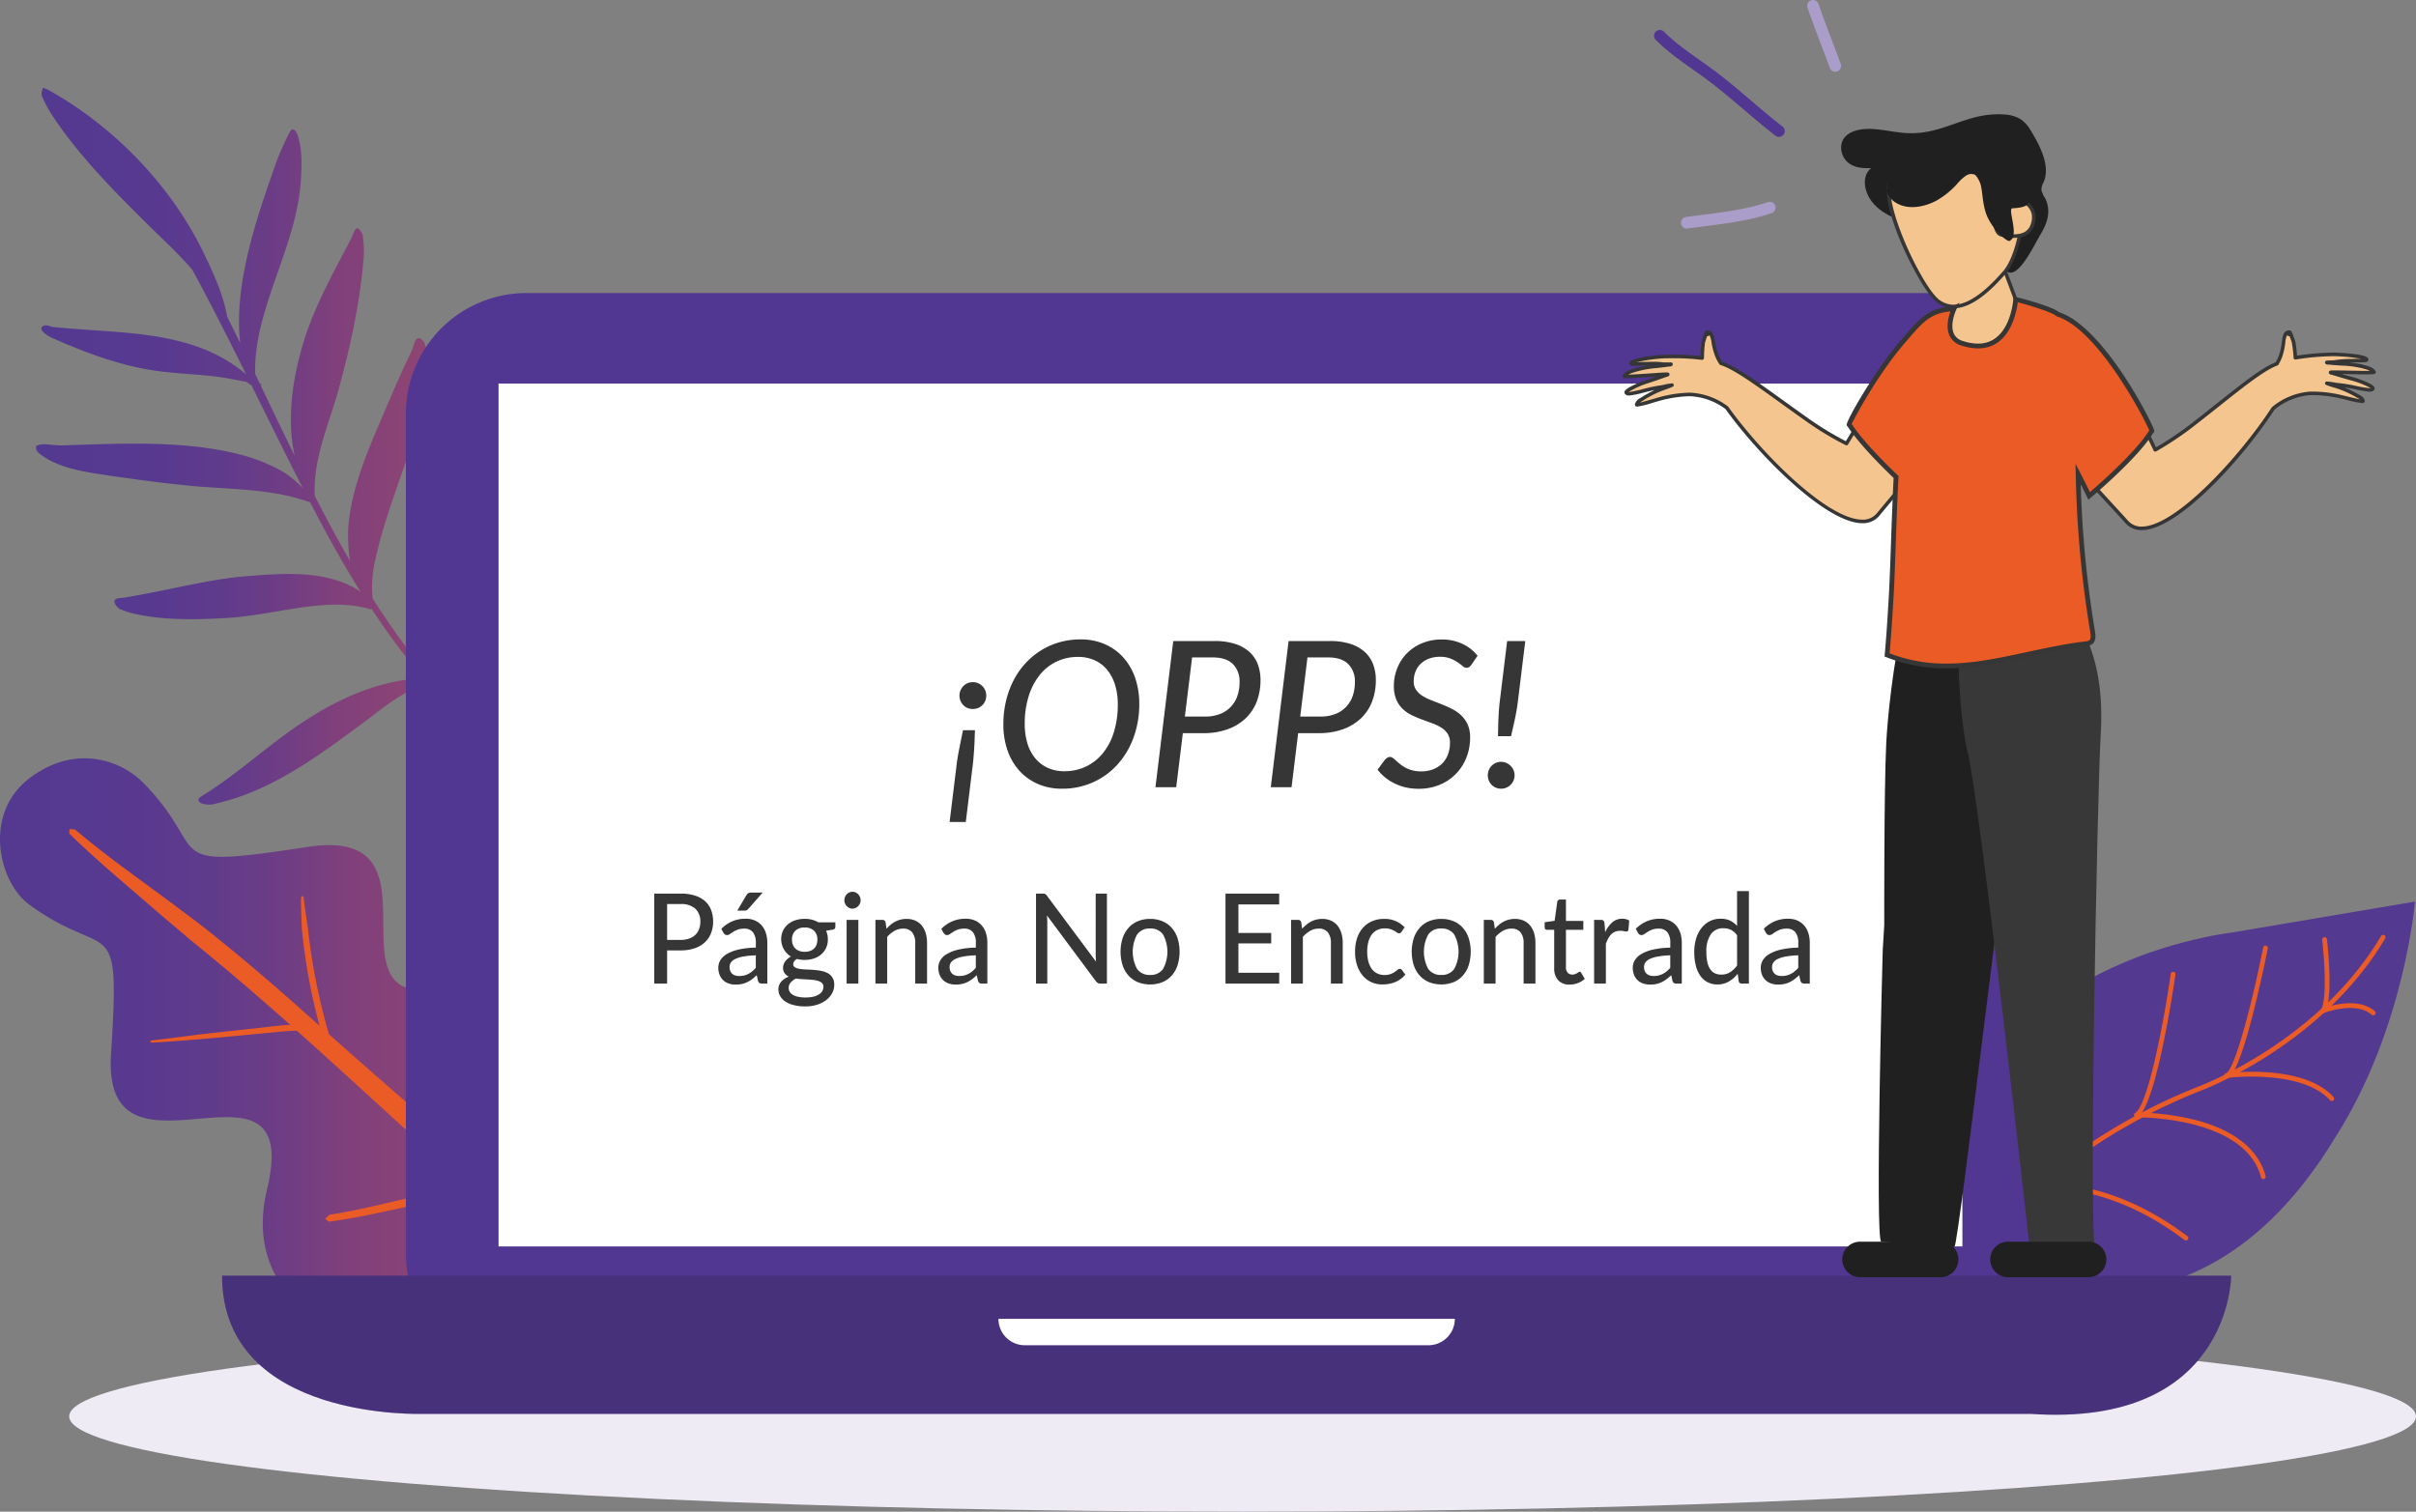 <svg xmlns="http://www.w3.org/2000/svg" xmlns:xlink="http://www.w3.org/1999/xlink" width="769.1" height="481.345" viewBox="0 0 769.1 481.345"><rect x="0" y="0" width="769.1" height="481.345" fill="#808080" stroke="none"/><defs><style>.a{fill:#eeebf4;}.b{fill:url(#a);}.c,.e{fill:#eb5b25;}.d{fill:url(#b);}.e,.i,.j,.k,.n{fill-rule:evenodd;}.f,.j{fill:#513692;}.g,.k{fill:#fff;}.h,.l{fill:#202020;}.h{opacity:0.2;}.i{fill:#aa9dc9;}.m{fill:#383838;}.n,.p{fill:#f4c58f;}.o{fill:#363636;}</style><linearGradient id="a" x1="16.529" y1="-0.026" x2="17.64" y2="1.069" gradientUnits="objectBoundingBox"><stop offset="0" stop-color="#543991"/><stop offset="0.247" stop-color="#573990"/><stop offset="0.411" stop-color="#603b8b"/><stop offset="0.551" stop-color="#6f3d84"/><stop offset="0.658" stop-color="#80407b"/><stop offset="1" stop-color="#e95f28"/></linearGradient><linearGradient id="b" y1="0.5" x2="1" y2="0.5" gradientUnits="objectBoundingBox"><stop offset="0" stop-color="#543991"/><stop offset="0.205" stop-color="#573990"/><stop offset="0.34" stop-color="#603b8b"/><stop offset="0.455" stop-color="#6f3d84"/><stop offset="0.544" stop-color="#80407b"/><stop offset="0.803" stop-color="#97486d"/><stop offset="1" stop-color="#e95f28"/></linearGradient></defs><ellipse class="a" cx="373.537" cy="30.337" rx="373.537" ry="30.337" transform="translate(22.026 420.671)"/><g transform="translate(624.757 287.084)"><path class="b" d="M260.749,230.255s64.865,36.227,111.532-41c22.092-34.544,25.355-75.068,25.355-75.068l-58.525,9.895s-96.372,10.991-84.471,92.764Z" transform="translate(-253.623 -114.186)"/><g transform="translate(8.846 10.586)"><path class="c" d="M257.655,213.335a.725.725,0,0,1-.462-.162.758.758,0,0,1-.14-1.059c.213-.278,21.955-28.047,65.389-45.422.416-.151,38.627-14.086,58.843-48.22a.766.766,0,0,1,1.04-.262.75.75,0,0,1,.267,1.032c-20.5,34.617-59.224,48.722-59.61,48.86-43.035,17.215-64.517,44.66-64.728,44.936A.76.76,0,0,1,257.655,213.335Z" transform="translate(-256.899 -118.106)"/><path class="c" d="M310.39,201.112a.75.75,0,0,1-.456-.154c-25.419-19.273-46.791-16.395-47.01-16.368a.754.754,0,0,1-.567-1.348c6.2-4.731,10.751-38.706,12.3-56.013a.78.78,0,0,1,.824-.689.761.761,0,0,1,.689.821c-.173,1.95-4.121,45.308-11.5,55.584,5.965-.23,24.731.535,46.186,16.8a.76.76,0,0,1-.459,1.364Z" transform="translate(-248.122 -103.766)"/><path class="c" d="M314.989,188.466a.75.75,0,0,1-.732-.562c-5.142-19.484-39.319-19.095-39.651-19.095a.757.757,0,0,1-.4-1.41c3.948-2.333,8.939-27.761,11.323-44.285a.756.756,0,0,1,1.5.216c-.575,3.945-5.374,36.289-10.7,43.983a80,80,0,0,1,16.64,2.228c12.625,3.184,20.491,9.4,22.754,17.972a.76.76,0,0,1-.537.926A.6.6,0,0,1,314.989,188.466Z" transform="translate(-228.103 -110.69)"/><path class="c" d="M318.722,168.855a.757.757,0,0,1-.559-.248c-9.1-10.027-32.611-7.132-32.849-7.1a.753.753,0,0,1-.843-.6.766.766,0,0,1,.543-.883c2.6-.71,8.066-20.918,11.858-40.032a.754.754,0,1,1,1.48.289c-.019.1-1.979,9.973-4.475,19.875-3.111,12.325-5.225,17.448-6.6,19.635,6.2-.5,23.964-1.072,32.006,7.8a.756.756,0,0,1-.559,1.267Z" transform="translate(-210.036 -115.94)"/><path class="c" d="M312.593,143.279a.75.75,0,0,1-.494-.181c-5.228-4.483-15.134-.586-15.231-.545a.757.757,0,0,1-.861-.213.769.769,0,0,1-.065-.886c2.06-3.343.98-17.18.389-22.228a.763.763,0,0,1,.664-.84.773.773,0,0,1,.843.664c.078.691,1.766,15.412.067,21.55,3.224-.991,10.567-2.6,15.179,1.35a.749.749,0,0,1,.078,1.064A.757.757,0,0,1,312.593,143.279Z" transform="translate(-190.696 -117.639)"/></g></g><g transform="translate(0 241.462)"><path class="d" d="M31.873,103.471c-15.2,11.345-10.07,33.254-.311,40.385,25.379,18.579,29.071.883,26.054,47.6-1.485,23.062,13.486,21.85,27.6,20.637,14.48-1.237,28.061-2.482,22.057,22.473-11.863,49.292,57.574,67.042,98.743,12.676,24.412-32.225,13.918-94.673-36.205-78.611-26.456,8.485-25.365-6.052-25.536-20.588-.154-13.005-1.31-26.014-24.129-22.525-48.306,7.391-30.259,2.174-52.038-20.2a26.671,26.671,0,0,0-18.887-8.026c-5.479,0-11.431,1.763-17.35,6.179" transform="translate(-22.272 -97.292)"/><path class="e" d="M110.121,168.3c-1.056-.948-2.1-1.888-3.16-2.827-10.9-9.781-22.063-19.365-33.661-28.528l-.735-.581c-4.226-3.181-9.927-7.467-9.927-7.467L59.1,126.3c-9.079-6.694-18.277-13.254-26.826-20.542l-1.761-.119c-.024.467-.051.94-.078,1.407,8.1,7.975,16.889,15.285,25.533,22.77l3.308,2.868q3.974,3.362,7.942,6.727l1.5,1.277c1.707,1.385,3.411,2.781,5.112,4.172,9.228,7.58,18.158,15.3,26.94,23.1-3.967.211-7.993.824-11.925,1.218-5.784.6-11.574,1.264-17.359,1.9,0,0-8.555,1.156-14.882,1.888,0,0-.764.07-.043.683,13.721-.748,27.253-2.193,41.239-3.508,1.709-.149,3.427-.267,5.117-.273,18.131,16.173,35.7,32.668,54.082,48.93.313.278.629.559.942.834q-1.9.134-3.8.329L153.8,220c-13.546,2.158-26.986,6.408-40.51,8.434l-1.4,1.291,1.131.934c13.448-1.728,26.816-5.663,40.342-7.683,0,0,3.157-.637,7.005-1.175,15.746,13.978,31.393,28.074,46.648,42.589l6.13,4.88c1.269.564,1.267.562,2.517,1.164l3.1.049s-.038-2.009-.062-3.016c0,0-.645-1.2-1.426-2.884-1.952-2.166-4.591-5.1-4.591-5.1-18-16.981-36.651-33.434-55.368-49.778,1.8-5.447,3.281-10.95,4.688-16.457l1.491-6.179c.332-1.628.772-3.748.772-3.748.108-.6.219-1.194.335-1.793q.385-2.038.789-4.08c.394-1.952.61-2.906.61-2.906l-.586-.956a2.789,2.789,0,0,0-1.256,1.331c-1.158,3.462-2.587,8.169-2.587,8.169-.483,1.755-1.018,3.754-1.018,3.754-1.628,7.132-3.038,14.267-4.974,21.345-14.21-12.4-28.447-24.747-42.47-37.223a198.786,198.786,0,0,1-6.735-33.983s-.9-5.784-1.342-9.714c0,0-.834-.988-.816.924.041,3.813.265,9.13.265,9.13a188.887,188.887,0,0,0,5.636,30.985" transform="translate(-8.399 -83.105)"/></g><path class="d" d="M155.179,209.607c12.282,13.6,26.77,24.893,43.124,32.265l.616.437c2.584,2.385.675,1.275.675,1.275a15.911,15.911,0,0,0-1.612-.13c-16.5-6.948-30.8-18.144-43.3-31.7l-.181.238-.8-.686a6.423,6.423,0,0,0-.113-.756q-1.183-1.308-2.341-2.633c-7.386,1.952-13.878,7.448-20.04,12.055-13.994,10.429-28.255,20.937-44.353,25.339-1.674.462-4.151,1.061-4.151,1.061-2.414.289-5.317-.47-4.259-2.069l1.045-.718c.143-.084.292-.181.44-.275,11.077-6.91,20.5-15.892,31.766-23.3,9.795-6.443,20.47-11.423,31.59-13.176a45.563,45.563,0,0,1,6.565-.556,226.414,226.414,0,0,1-16.505-22.16l-.2.078a2.643,2.643,0,0,1-.978-.189c-13.943-3.721-29.333,2.074-44.939,3.008-10.564.621-21.471.745-30.861-1.709a30.224,30.224,0,0,1-3.289-1.2c-.165-.124-.324-.254-.481-.389a4.15,4.15,0,0,1-.305-.311,2.717,2.717,0,0,1-.213-.248c-.718-.9-1.294-2.379,1.229-2.487,1.518-.108,6.3-1.015,10.246-1.782,9.984-1.947,19.994-4.383,30.075-5.2,11.977-.969,24.515-1.8,34.607,3.956a14.856,14.856,0,0,1,1.6,1.032c-4.645-7.407-8.966-15.007-12.995-22.633q-1.555-2.949-3.095-5.906c-.119.013.537.2-2.028-.629-11.655-3.794-24.45-3.408-37.148-4.685-8.966-.91-17.853-2.123-26.77-3.454-7.37-1.115-15.047-2.439-20.529-6.975a3.088,3.088,0,0,1-.743-1.191c.073-1.231-.281-.964.959-1.3,2.066-.564,4.645.232,7.375.154,18.766-.578,37.788-1.647,55.411,2.614a55.611,55.611,0,0,1,14.531,5.593,30.143,30.143,0,0,1,6.665,5.458c-5.549-10.845-10.931-21.841-16.362-32.8-.362-.208-.624-.354-.624-.354-1.188-1.056-1.361-.762-1.742-.856-1.383-.329-3.424-.67-3.424-.67-.265-.059-.532-.108-.794-.159-8.274-1.585-16.959-1.442-25.338-2.806-11.007-1.79-21.534-5.817-31.56-10.24-1.861-.829-4.834-2.968-2.687-3.87,1.069-.446,2.452.354,2.7.375,1.869.157,3.74.335,5.614.489,14.086,1.191,28.471,1.188,41.979,6.289a48.545,48.545,0,0,1,14.148,8.3c-4.137-8.339-8.312-16.648-12.611-24.847-1.488-2.841-2.984-5.666-4.521-8.469-4.367-5.066-9.287-9.568-14.026-14.253-10.61-10.5-21.312-21.282-29.54-33.378a40.561,40.561,0,0,1-4.253-7.548,2.927,2.927,0,0,1-.07-1.609c.635-.856-1.1-2.385,5.02,1.256C52,31.652,69.674,49.456,80.082,71.206,83.1,77.571,86.128,84,87.354,91.086q2.094,4.16,4.14,8.369c-1.89-16.773,3.754-35.6,10.111-53.591A87.449,87.449,0,0,1,107.3,32.23c1.315-2.341,2.549,1.2,2.549,1.2,1.523,4.758,1.294,10.173.856,15.563-1.747,20.775-15,40.045-14.437,60.31.478,1,.959,2,1.439,3,.554.335.8.548.421.532l-.116.105c3.6,7.5,7.178,15.009,10.829,22.438-2.671-12.22-.586-25.73,3.478-38.274.076-.221.076-.221.151-.451,3.659-10.688,9.233-20.623,14.431-30.594.737-1.48,1.383-4.548,2.817-2.363a2.991,2.991,0,0,1,.864,2.231,29.288,29.288,0,0,1,.154,7.216c-1.18,13.478-3.991,26.786-7.791,40.683-3.111,11.393-8.371,22.589-7.683,34.374,3.6,7.016,7.313,13.94,11.21,20.688a54.232,54.232,0,0,1-.583-10.578c.951-12.7,6.395-25.012,11.374-36.613,2.827-6.589,5.63-13.194,8.752-19.592.942-1.931,1.088-5.5,3.313-3.721l.751.832c2.59,6.6.7,14.979-1.318,23.011-3.935,15.665-10.9,30.569-14.245,46.283a36.919,36.919,0,0,0-.867,12.249,241.281,241.281,0,0,0,15.709,22.028c.1.116.189.232.286.346-3.079-9.306-1.51-21.142,1.223-31.366,3.683-13.778,8.666-27.161,12.892-40.734.389-1.288.843-2.949.843-2.949,1.013-1.234,1.269-.184,1.423.5.2.7.243.84.248.856a157.914,157.914,0,0,1-.419,20.648,238.179,238.179,0,0,1-7.718,43.767c-1.429,5.182-2.9,10.462-2.957,15.749m11.088-80.163v-.005s0,.005,0,.005" transform="translate(-15.037 9.768)"/><path class="f" d="M556.679,386.7H108.536a38.418,38.418,0,0,1-38.417-38.417V80.845a38.417,38.417,0,0,1,38.417-38.414H556.679A38.423,38.423,0,0,1,595.1,80.845V348.286a38.424,38.424,0,0,1-38.42,38.417" transform="translate(59.091 50.881)"/><rect class="g" width="465.996" height="274.757" transform="translate(158.705 122.137)"/><path class="f" d="M48.451,158.3H688.019s0,48.392-63.874,44h-511.4s-64.3,2.517-64.3-44" transform="translate(22.245 247.913)"/><path class="h" d="M48.451,158.3H688.019s0,48.392-63.874,44h-511.4s-64.3,2.517-64.3-44" transform="translate(22.245 247.913)"/><path class="g" d="M276.846,171.788H148.366a8.4,8.4,0,0,1-8.4-8.4H285.25a8.4,8.4,0,0,1-8.4,8.4" transform="translate(177.871 256.568)"/><path class="i" d="M222.025,36.517l.816-.111.829-.113.826-.111.829-.111,1.663-.213,1.666-.213,1.677-.221.834-.108L232,35.2l.834-.119.834-.119.832-.122.826-.124.834-.135.826-.135.818-.143.821-.146.821-.157.408-.076.4-.081.405-.084.405-.081.408-.089.4-.092.4-.089.4-.092.4-.095.394-.1.4-.1.394-.1.389-.1.389-.105.389-.111.389-.111.383-.116.383-.116.383-.119.383-.119.373-.127.386-.13.132-.041.13-.027.138-.019.14-.011.138,0,.14.011.135.024.13.032.135.043.124.049.13.059.119.076.111.076.108.086.1.095.089.105.086.111.073.111.073.122.054.124.049.13.043.135.024.135.024.132.005.138,0,.14-.008.138-.024.135-.03.138-.043.127-.051.127-.059.127-.073.122-.081.111-.086.105-.092.1-.1.092-.108.084-.119.078-.116.068-.127.057-.13.049-.4.138-.408.135-.408.127-.408.132-.41.122-.413.124-.408.113-.413.116-.413.111-.413.113-.421.108-.416.108-.41.1-.424.1-.416.095-.421.1-.419.092-.424.092-.421.089-.421.086-.427.086-.424.078-.845.162-.845.151-.848.149-.851.14-.845.132-.856.127-.853.127-.843.124-.851.116-.848.113-.843.116-1.682.213-1.672.219-1.663.213-.821.108-.818.111-.813.111-.816.116-.13.011-.146.005-.13-.008-.14-.016-.138-.027-.135-.038-.13-.046L221.463,40l-.127-.062-.119-.076-.111-.086-.1-.092-.1-.1-.089-.105-.076-.111-.076-.119-.065-.124L220.556,39l-.051-.127-.032-.132-.022-.14-.016-.135-.005-.14.008-.138.016-.135.027-.138.032-.132.051-.13.059-.124.062-.122.078-.119.086-.111.089-.105.094-.092.105-.089.113-.081.119-.073.122-.065.13-.054.122-.043.138-.035Z" transform="translate(314.689 32.586)"/><path class="j" d="M218.886,11.419l.167-.011.162.005.167.019.162.032.159.046.151.062.151.076.138.086.127.1.13.113.24.24.24.232.24.23.235.235.246.227.254.227.24.227.251.224.251.221.254.224.259.221.254.216.265.219.251.219.532.435.532.427.537.424.537.424.554.413.548.416.554.413.564.413.562.408.559.41.57.405,1.145.813,1.15.813,1.148.816.575.41.572.408.575.413.573.419.567.416.573.424.559.427.564.427.654.513.656.51.648.516.643.518.645.518.64.524.637.524.637.527.637.532.629.529,1.253,1.059,1.258,1.064,1.248,1.067,1.248,1.061L250.614,36l1.25,1.056.621.524.621.521.629.521.621.513.632.516.627.513.629.5.64.5.627.5.645.5.122.108.119.119.105.13.092.135.081.149.068.149.051.159.041.159.024.165.008.165-.005.165-.019.165-.035.165-.051.154-.065.154-.078.146-.084.14-.1.132-.116.119-.127.111-.132.1-.14.081-.148.076-.157.062-.157.043-.165.032-.162.019h-.162l-.165-.011-.173-.032-.157-.041-.159-.057-.143-.068-.143-.086-.135-.095-.654-.5-.651-.513-.643-.518-.648-.518-.64-.518-.64-.527-.632-.521-.637-.529-.629-.527-.632-.527-1.261-1.064-1.248-1.064-1.25-1.067-1.248-1.061-1.25-1.061-1.25-1.053L241.356,33l-.624-.521-.629-.521-.627-.516-.629-.516-.629-.513-.632-.5-.635-.51-.635-.5-.64-.494-.545-.416-.54-.405-.551-.408-.551-.41-.559-.408-.562-.405-.567-.408-.567-.4-1.145-.813-1.148-.813-1.159-.818-.578-.416-.573-.419-.575-.416-.572-.421-.575-.429-.573-.429-.564-.432L223.2,19.3l-.556-.443-.562-.451-.559-.454-.275-.232-.27-.232-.275-.235-.273-.235-.273-.24-.267-.235-.27-.24-.262-.246-.27-.243-.262-.246-.259-.251-.262-.251-.259-.251-.251-.254-.113-.122-.1-.132-.086-.138-.081-.146-.057-.157-.049-.159-.035-.159-.016-.167-.005-.165.014-.165.022-.162.041-.165.054-.151.067-.151.078-.146.1-.138.1-.13.122-.116.124-.105.135-.095.146-.084.151-.068.157-.054.162-.043Z" transform="translate(309.286 -1.873)"/><path class="i" d="M236.913,7.9l.116-.014.119-.005.122.005.124.011.116.019.122.027.113.035.116.043.108.049.108.057.1.062.1.073.094.073.092.084.078.089.081.095.068.1.062.1.057.108.054.108.04.116.211.6.205.6.213.6.208.6.427,1.2L240.6,13.9l.438,1.191.448,1.191.448,1.188.454,1.194.9,2.376.9,2.387.456,1.2.454,1.194.448,1.2.443,1.2.032.116.032.116.024.116.014.122.008.119,0,.124-.008.119-.019.122-.024.116-.03.116-.038.113-.051.116-.049.108-.065.1-.07.1-.073.1-.081.095-.084.084-.092.081-.1.07-.1.07-.108.057-.105.051-.116.049-.113.035-.116.03-.119.024-.116.016-.127.008h-.116l-.124-.014-.114-.016-.119-.022-.116-.032-.119-.038-.105-.049-.111-.054-.1-.062-.1-.068-.1-.076-.095-.078-.084-.084-.078-.095-.07-.1-.07-.1-.059-.105-.049-.108-.051-.111-.435-1.194-.446-1.188-.446-1.191-.456-1.188-.9-2.382-.91-2.385-.454-1.2-.451-1.2-.448-1.2-.446-1.2-.44-1.2-.427-1.21-.224-.61-.211-.6-.211-.613-.208-.608-.041-.113-.024-.122-.019-.113-.014-.124-.008-.119.005-.122.016-.122.016-.119.027-.116.035-.116.038-.113.051-.108.059-.108.062-.1.067-.1.076-.092.089-.086.081-.081.1-.078.094-.073.1-.065.111-.054.108-.049.111-.046.113-.038.124-.022Z" transform="translate(339.992 -7.877)"/><path class="k" d="M244.3,71.183l.078,0,.076.008.073.008.076.013.073.013.07.022.076.016.073.024.065.03.073.027.067.035.073.03.062.038.062.04.065.043.062.043.057.046.059.049.054.049.054.054.057.054.046.057.046.065.051.057.035.062.046.062.035.065.038.073.03.065.03.068.03.073.019.07.03.068.022.076.013.07.013.078.07.47.049.267.027.278.022.159.013.157.008.162.011.162.005.173,0,.181-.008.178-.016.186-.032.23-.027.219-.043.211-.038.189-.035.186-.043.17-.073.313-.032.132-.027.13-.022.113-.022.1-.008.086-.008.084v.076h0v.013l.005.014.005.024,0,.022.013.03.011.027.016.038.013.043.019.038.024.046.022.035.059.113.03.051.022-.014.065-.035.07-.032.073-.03.073-.027.07-.027.073-.016.073-.019.073-.014.076-.013.073-.008.076-.008.076,0h.148l.078.005.073.008.073.008.078.016.076.019.07.016.07.022.07.03.076.019.068.032.068.035.067.035.062.035.068.043.062.043.062.046.057.046.057.051.051.046.057.054.049.059.054.057.041.062.049.062.038.059.043.062.035.07.03.062.035.07.03.076.027.065.022.073.019.073.019.073.016.073.013.076.008.076.008.076,0,.073v.154l-.005.076-.005.076-.011.073-.013.073-.019.073-.022.073L249,80.27l-.022.07-.035.073-.03.068-.027.068-.035.068-.04.065-.038.065-.046.059-.046.065-.041.057-.054.059-.046.054-.065.054-.054.049-.054.049-.062.043-.057.043-.051.035-.022.022-.051.041-.07.059-.186.17-.135.108-.151.116-.157.116-.108.076-.113.068-.113.068-.14.065-.14.065-.165.059-.165.054-.189.043-.205.03-.216.019-.13-.008h-.062l-.057-.005-.062-.005-.043-.005-.065-.005-.059-.008-.059-.011-.051-.011-.057-.013-.057-.014-.057-.016-.051-.016L245,82.349l-.054-.016-.059-.024-.057-.024-.035-.011-.062-.032-.07-.032-.057-.038-.065-.035-.03-.022-.062-.038-.057-.043-.062-.046-.094-.078-.138-.132-.108-.116-.1-.122-.105-.157-.081-.124-.054-.078-.011-.011-.167-.221-.119-.159-.124-.173-.13-.176-.121-.184-.127-.205-.13-.213-.116-.213-.062-.127-.059-.119-.057-.124-.051-.127L242.32,79l-.054-.135-.043-.143-.046-.146-.041-.146-.035-.151-.03-.162-.03-.165-.013-.167-.011-.167,0-.143V77.34l0-.124.008-.143.016-.23.04-.23.032-.213.038-.2.041-.189.046-.181.073-.321.032-.146.035-.135.024-.122.016-.1.014-.089.011-.081,0-.035,0-.051v-.119l-.005-.07-.005-.081-.008-.081-.008-.081-.022-.194-.035-.208-.068-.446-.011-.073-.008-.076-.005-.078-.005-.07.005-.081,0-.07.005-.076.011-.073.011-.076.016-.078.016-.073.019-.07.032-.073.022-.065.027-.073.03-.067.035-.073.041-.059.035-.068.043-.062.043-.062.049-.059.051-.059.049-.051.054-.057.057-.049.051-.051.062-.046.059-.049.065-.043.062-.041.062-.038.07-.03.065-.035.073-.032.07-.024.073-.027.07-.022.073-.019.073-.016.07-.013.078-.014.073-.005.081-.005.073,0Z" transform="translate(351.395 99.768)"/><g transform="translate(516.523 36.387)"><path class="l" d="M245.017,199.918c-.043.659-2.482,91.819-.5,92.945l23.351,1.658c1.448-1.766,18.242-146.681,20.956-157.011,7.64-29.071-1.24-47.007-19.816-62.681-16.141-13.621-22.16,45.087-22.878,59.243-.735,14.672-.632,57.979-.632,57.979Z" transform="translate(-162.192 66.126)"/><path class="m" d="M256.015,136.713c-3.224-12.206-7.578-72.883,10.861-62.837C288.1,85.431,300.267,101.2,298.45,131.3c-1.134,18.814-4.008,167.281-1.6,163.278,1.121-1.858-18.436.162-21.237-1.658C275.617,292.924,259.768,150.909,256.015,136.713Z" transform="translate(-146.233 66.065)"/><g transform="translate(0 66.193)"><path class="n" d="M312.375,46.076c-11.569,10.216-27.9,38.093-27.9,38.093a98.508,98.508,0,0,1-12.144-7.313C259.789,68.039,250.048,60.3,244.512,58.6a15.559,15.559,0,0,1-1.253-2.3c-1.628-3.921-.975-7.537-2.946-7.534-.092,0-.4-.459-.813,1.15-.03.1-.4,1.218-.616,1.966a43.918,43.918,0,0,0-.346,4.98v.092a79.8,79.8,0,0,0-11.936-.51c-1.742.014-10.891,1.007-10.688,2.214.057.37,2.457.111,3.34.1a47.991,47.991,0,0,1,6.773.108c.6.086,1.361-.03,1.888.043.081.011.743-.095.691.011-.076.173-.913.162-1.067.189-.94.162-1.871.246-2.811.362a36.593,36.593,0,0,0-8.174,1.5c-1.026.37-2.366.783-2.8,1.723-.194.416,12.441-.689,13.095-.594.051.005.78-.076.716.07-.046.1-.689.248-.78.286-.732.262-3.656,1.321-6.36,2.163-1.285.405-5.955,2.374-6.054,3.146-.065.548.645.478.924.518.988.138,7.629-1.877,9.984-2.09.8-.07,1.612-.359,2.4-.47.413-.059,1.248-.186,1.248-.186s-.759.34-1.156.478c-.759.275-1.518.545-2.287.821a35.439,35.439,0,0,0-6.435,3.365c-.551.332-1.277.816-1.366,1.531-.07.545,6.414-1.647,8.712-2.152a39.5,39.5,0,0,1,8.069-1.072,20.866,20.866,0,0,1,11.9,4.261c12.546,17.488,39.808,44.107,48.217,33.926,14.564-17.648,31.739-36.429,31.62-48.22C326.145,53.016,312.375,46.076,312.375,46.076Zm-72.07,3.305c.049-.046-.127.149,0,0Z" transform="translate(-213.193 -45.501)"/><path class="o" d="M289.874,109.883h0c-11.4,0-32.6-21.091-43.569-36.351a20.284,20.284,0,0,0-11.428-4.086,39.038,39.038,0,0,0-8.01,1.059c-.807.176-2.15.57-3.578.988a30.52,30.52,0,0,1-5.055,1.264.808.808,0,0,1-.613-.23.694.694,0,0,1-.151-.491,3,3,0,0,1,1.634-1.95l.205-.127a48.739,48.739,0,0,1,4.442-2.5c-1.059.227-2.3.532-3.435.816a30.958,30.958,0,0,1-4.558.951c-.024,0-.167-.011-.194-.011a1.586,1.586,0,0,1-1.2-.419.907.907,0,0,1-.205-.729c.186-1.41,6.387-3.6,6.446-3.621q1.693-.523,3.837-1.272c-.489.032-1.013.07-1.561.111-2.857.192-6.419.437-7.983.437-.743,0-1.069-.03-1.261-.335a.6.6,0,0,1-.043-.562c.508-1.094,1.836-1.564,2.9-1.944l.224-.081a25.234,25.234,0,0,1,5.188-1.161l-.689.016c-.543.014-1.086.027-1.6.03-.208,0-.513.022-.845.041-.489.027-1.04.057-1.5.057-.578,0-1.453,0-1.561-.675a.86.86,0,0,1,.208-.7c1.2-1.42,9.965-2.16,11.042-2.171.867-.008,1.744-.016,2.619-.016a70.391,70.391,0,0,1,8.755.448c.038-2.017.335-4.386.348-4.5.159-.583.373-1.25.508-1.672.062-.186.1-.321.116-.367.213-.845.508-1.634,1.183-1.634a1.173,1.173,0,0,1,.286.062c1.555.07,1.861,1.72,2.22,3.619a20.551,20.551,0,0,0,1.148,4.259,14.338,14.338,0,0,0,1.094,2.044c4.313,1.407,10.967,6.195,19.343,12.236,2.644,1.907,5.458,3.935,8.436,6.03a101.242,101.242,0,0,0,11.6,7.027c2.187-3.67,17.051-28.333,27.736-37.774a.571.571,0,0,1,.632-.084c.573.289,14.078,7.167,14.134,12.911.105,10.513-13.24,26.454-26.149,41.868-1.882,2.247-3.764,4.488-5.6,6.716A6.764,6.764,0,0,1,289.874,109.883ZM234.812,68.312a21.558,21.558,0,0,1,12.263,4.383.721.721,0,0,1,.108.113c10.8,15.066,31.663,35.941,42.689,35.943h0a5.647,5.647,0,0,0,4.629-2.05c1.839-2.228,3.719-4.472,5.6-6.721,12.776-15.258,25.989-31.034,25.887-41.128-.043-4.075-9.209-9.681-13.17-11.736-11.356,10.248-27.331,37.426-27.5,37.7a.569.569,0,0,1-.735.224,99.521,99.521,0,0,1-12.222-7.353c-2.981-2.1-5.8-4.129-8.45-6.036-8.428-6.076-15.088-10.872-19.217-12.139a.585.585,0,0,1-.313-.238,15.934,15.934,0,0,1-1.294-2.393,21.55,21.55,0,0,1-1.213-4.485,6.874,6.874,0,0,0-.7-2.43.668.668,0,0,1-.753.373c-.005.03-.016.057-.024.086s-.057.2-.135.432c-.135.41-.346,1.059-.481,1.547h0a44.606,44.606,0,0,0-.321,4.82.658.658,0,0,1-.194.478.571.571,0,0,1-.451.178,66.874,66.874,0,0,0-9.246-.518c-.87,0-1.739.005-2.611.011a51.3,51.3,0,0,0-8.976,1.261c.246-.011.486-.027.71-.038.357-.019.683-.041.907-.043.513,0,1.051-.016,1.591-.03.7-.016,1.407-.035,2.12-.035a22.459,22.459,0,0,1,3.146.181,3.7,3.7,0,0,0,.5.027l.856-.014a3.687,3.687,0,0,1,.535.03,3.325,3.325,0,0,1,.473-.043.692.692,0,0,1,.621.292.628.628,0,0,1,.035.567c-.2.435-.748.462-1.329.494l-.162.011c-.683.116-1.366.194-2.055.273l-1.639.189a32.094,32.094,0,0,0-7.189,1.375l-.227.081a8.885,8.885,0,0,0-1.5.629c1.707-.041,4.85-.254,7.421-.432,2.087-.143,3.732-.257,4.275-.257.024,0,.192.008.213.011a2.412,2.412,0,0,1,.343-.022.854.854,0,0,1,.77.316.62.62,0,0,1,.035.575c-.146.305-.443.4-.991.551,0,0-.184.059-.189.059-2.436.88-4.561,1.6-6.306,2.147a28.03,28.03,0,0,0-5.45,2.541h.008c.084.005.162.011.224.022h0a33.431,33.431,0,0,0,4.315-.918A48.23,48.23,0,0,1,225.581,66a8.557,8.557,0,0,0,1.237-.238c.378-.089.762-.178,1.137-.232l1.242-.186a.569.569,0,0,1,.313,1.08s-.786.348-1.191.5l-2.29.821a33.6,33.6,0,0,0-6.127,3.184l-.205.13a4.263,4.263,0,0,0-.621.424c.994-.227,2.563-.686,3.894-1.075,1.447-.421,2.808-.821,3.656-1.007a40.217,40.217,0,0,1,8.185-1.083Z" transform="translate(-213.543 -45.863)"/></g><g transform="translate(126.118 65.233)"><path class="n" d="M366.411,64.248c-2.738-.721-5.706-1.642-6.46-1.871-.086-.027-.734-.149-.786-.243-.078-.149.662-.095.7-.108.648-.119,13.327.392,13.113-.016-.483-.924-1.839-1.272-2.879-1.591A36.98,36.98,0,0,0,361.86,59.3c-.945-.065-1.88-.111-2.827-.224-.151-.019-.978.03-1.072-.138-.054-.108.61-.03.7-.046.516-.1,1.288-.014,1.88-.13a48.235,48.235,0,0,1,6.765-.427c.878-.032,3.289.113,3.33-.259.146-1.213-9.047-1.777-10.78-1.712a79.383,79.383,0,0,0-11.906,1.072l0-.086a43.577,43.577,0,0,0-.567-4.961c-.251-.74-.678-1.834-.71-1.936-.486-1.588-.778-1.118-.872-1.113-1.961.089-1.142,3.673-2.584,7.661a16.809,16.809,0,0,1-1.134,2.358c-5.449,1.947-14.823,10.135-26.948,19.538a98.469,98.469,0,0,1-11.8,7.866S288.888,55.382,276.85,45.717c0,0-16.592,11.874-16.395,17.34.437,11.782,18.463,29.743,33.84,46.686,8.868,9.778,34.858-18.082,46.572-36.14a20.84,20.84,0,0,1,11.7-4.815,39.468,39.468,0,0,1,8.112.694c2.314.4,8.9,2.285,8.809,1.744-.127-.713-.875-1.161-1.439-1.469a34.909,34.909,0,0,0-6.586-3.057c-.778-.235-1.545-.478-2.322-.716-.4-.119-1.177-.429-1.177-.429s.834.095,1.258.135c.8.073,1.618.324,2.42.356,2.366.105,9.09,1.8,10.07,1.626.278-.057.994-.019.9-.564C372.473,66.34,367.715,64.585,366.411,64.248Zm-20.569-14.3c.135.143-.057-.038,0,0Z" transform="translate(-259.892 -45.151)"/><path class="o" d="M299.4,112.689a6.722,6.722,0,0,1-5.177-2.209c-1.936-2.139-3.916-4.291-5.9-6.443-13.613-14.8-27.7-30.1-28.082-40.6-.2-5.606,14.909-16.586,16.635-17.82a.576.576,0,0,1,.686.019c11.261,9.044,24.323,36.3,26.378,40.691A101.343,101.343,0,0,0,315.129,78.8c2.879-2.231,5.6-4.391,8.15-6.416,8.093-6.43,14.512-11.528,18.757-13.132a14.936,14.936,0,0,0,1-2.087,20.981,20.981,0,0,0,.945-4.307c.265-1.912.494-3.565,2.023-3.719a.824.824,0,0,1,.343-.078c.651,0,.972.764,1.223,1.585l.119.327c.162.41.411,1.086.583,1.593.032.184.454,2.587.578,4.556a83.357,83.357,0,0,1,11.342-.964l.34-.005c.095,0,9.514.232,10.8,1.677a.856.856,0,0,1,.229.672c-.089.713-.961.764-2.385.764l-1.137-.005-.354,0c-.505.019-1.026.032-1.547.041-.254.008-.5.011-.748.019a25.225,25.225,0,0,1,5.244.918l.232.07c1.075.327,2.422.732,2.981,1.8a.609.609,0,0,1-.022.578c-.194.321-.367.413-3.033.413-1.766,0-4.156-.051-6.222-.1l-1.539-.032c1.161.343,2.541.74,3.883,1.091.059.016,6.36,1.9,6.605,3.308a.922.922,0,0,1-.162.745,1.47,1.47,0,0,1-1.061.456,2.668,2.668,0,0,1-.424.038h0a34.75,34.75,0,0,1-4.486-.737c-1.161-.227-2.409-.478-3.475-.656a48.172,48.172,0,0,1,4.618,2.322l.149.081c.54.294,1.545.845,1.723,1.869a.651.651,0,0,1-.138.508.839.839,0,0,1-.67.254,33.457,33.457,0,0,1-5.017-1.029c-1.447-.351-2.814-.681-3.635-.821a39.439,39.439,0,0,0-8-.686,20.391,20.391,0,0,0-11.283,4.621C331.2,90.437,310.724,112.689,299.4,112.689Zm-22.211-65.9c-4.772,3.465-15.96,12.479-15.811,16.605.373,10.086,14.31,25.23,27.788,39.878,1.979,2.158,3.964,4.31,5.9,6.449a5.548,5.548,0,0,0,4.334,1.842c10.788,0,31.3-22.417,41.347-37.906a.523.523,0,0,1,.1-.116,21.447,21.447,0,0,1,12.049-4.953,39.948,39.948,0,0,1,8.228.7c.853.149,2.241.483,3.708.84,1.407.34,2.954.716,3.935.9a5.409,5.409,0,0,0-.64-.4l-.151-.081a33.621,33.621,0,0,0-6.335-2.93l-2.325-.713c-.41-.127-1.213-.446-1.213-.446a.565.565,0,0,1,.265-1.088s.837.089,1.248.127c.378.038.756.108,1.14.178a8.665,8.665,0,0,0,1.258.181,49.2,49.2,0,0,1,5.587.913,37.756,37.756,0,0,0,4.267.721c.146-.014.219-.024.308-.03a.464.464,0,0,1,.065-.011,28.741,28.741,0,0,0-5.622-2.274c-2.552-.675-5.266-1.507-6.287-1.817l-.2-.059c-.672-.157-.967-.238-1.118-.521a.626.626,0,0,1,.014-.594c.205-.346.629-.346.94-.346l.157,0c.224-.024,2.093-.005,4.464.043,2.058.046,4.437.1,6.195.1.529,0,.945-.008,1.261-.014a9.08,9.08,0,0,0-1.518-.554l-.238-.076a31.891,31.891,0,0,0-7.251-1.037l-1.561-.105c-.721-.046-1.437-.095-2.168-.184l-.154,0c-.57,0-1.118-.005-1.345-.429a.611.611,0,0,1,.013-.586.765.765,0,0,1,.713-.305l.281.005c.359-.038.7-.049,1.053-.054a5.775,5.775,0,0,0,.907-.059,33.665,33.665,0,0,1,5.323-.394c.518-.011,1.032-.024,1.531-.041.108-.005.248-.005.394-.005l1.137.005h.076a52.721,52.721,0,0,0-8.72-.843l-.3,0a78.734,78.734,0,0,0-11.812,1.064.572.572,0,0,1-.672-.551,43.509,43.509,0,0,0-.573-4.958c-.146-.416-.394-1.075-.543-1.474-.078-.211-.13-.359-.14-.394s-.024-.062-.035-.086a.545.545,0,0,1-.205.041h0a.683.683,0,0,1-.562-.375,6.815,6.815,0,0,0-.583,2.46,21.8,21.8,0,0,1-1,4.537A16.3,16.3,0,0,1,342.922,60a.553.553,0,0,1-.3.254c-4.064,1.456-10.491,6.559-18.631,13.024-2.549,2.028-5.277,4.194-8.158,6.424a99.877,99.877,0,0,1-11.863,7.92.61.61,0,0,1-.456.041.576.576,0,0,1-.332-.3C303.033,87.042,288.918,56.565,277.193,46.784Z" transform="translate(-260.245 -45.507)"/></g><path class="l" d="M292.074,71.4c3.635,2.625,8.8-8.712,10.807-11.977s3.424-7.41,1.315-11.4a8.611,8.611,0,0,1-1.126-2.482,4.471,4.471,0,0,1,.648-2.474c2.244-4.915-.77-11.218-4.143-16.683a10.722,10.722,0,0,0-3.1-3.438,10.9,10.9,0,0,0-5.255-1.523c-12.017-.878-19.1,6.565-31.085,5.919-3.5-.184-7.083-1.075-10.586-1.291s-7.135.356-9.092,2.619-1.434,6.557,1.739,8.558c2.047,1.288,4.475,1.315,6.7,1.285-3.235,2.457-2.4,7.966.959,11.558s8.471,5.425,13.162,5.852c3.5.316,7-.014,10.472,1.148,5.971,2.006,13.384,10.589,18.582,14.329" transform="translate(-169.729 -21.351)"/><g transform="translate(103.16 40.862)"><path class="p" d="M263.16,68.918c9.886-1.828,10.216-14.7,10.216-14.7l-4.65-12.376c-.691-4.14-5.531-6.168-10.381-4.65s-5.906,7.056-5.206,11.193L251.95,64.614c.694,4.14,6.654,4.788,9.3,4.3" transform="translate(-251.394 -36.129)"/><path class="o" d="M259.91,69.972a10.914,10.914,0,0,1-6.019-1.62,4.9,4.9,0,0,1-2.147-3.289L252.927,48.7c-.8-4.623.624-10.127,5.6-11.693a9.99,9.99,0,0,1,8.088.716,6.34,6.34,0,0,1,3.022,4.386l4.618,12.268a.709.709,0,0,1,.035.216c-.005.13-.456,13.348-10.678,15.239a.557.557,0,0,1-.656-.454.564.564,0,0,1,.451-.662c8.863-1.636,9.684-12.833,9.743-14.048l-4.6-12.268a5.259,5.259,0,0,0-2.525-3.708,8.808,8.808,0,0,0-7.154-.6c-4.942,1.553-5.355,7.367-4.826,10.556l-1.177,16.359a3.851,3.851,0,0,0,1.677,2.414,10.5,10.5,0,0,0,6.951,1.294.555.555,0,0,1,.656.454.57.57,0,0,1-.451.664A11.037,11.037,0,0,1,259.91,69.972Z" transform="translate(-251.744 -36.483)"/></g><g transform="translate(84.072 6.745)"><path class="p" d="M259.524,75.164c7.777,8.155,18.4-3.686,22.29-8.069,5.79-6.541,10.715-34.045-2.441-40.718s-29.287,2.441-33.594,9.865c-4.323,7.426,8.282,33.186,13.745,38.922" transform="translate(-244.308 -23.493)"/><path class="o" d="M265.983,78.885h0a8.79,8.79,0,0,1-6.5-2.973c-5.125-5.382-18.506-31.566-13.829-39.6,3.475-5.992,13.7-12.463,24.126-12.463A22.366,22.366,0,0,1,280,26.228c4.121,2.09,6.908,6.389,8.058,12.433,2,10.486-1.348,24.528-5.452,29.168C279.672,71.137,272.8,78.885,265.983,78.885Zm3.794-53.9c-9.714,0-19.811,6.154-23.146,11.9-4.043,6.956,8.245,32.546,13.67,38.244a7.689,7.689,0,0,0,5.682,2.625c6.308,0,13.181-7.758,15.765-10.678,3.94-4.445,7.135-18.018,5.19-28.2-1.08-5.684-3.662-9.705-7.456-11.628A21.18,21.18,0,0,0,269.777,24.986Z" transform="translate(-244.676 -23.849)"/></g><g transform="translate(117.953 26.34)"><path class="p" d="M257.774,35.55c-.888,3.7.038,6.938,1.858,7.278,6.1,1.126,9.084-.24,9.97-3.937s-1.237-6.354-4.5-7.275-6.441.24-7.329,3.935" transform="translate(-256.864 -30.751)"/><path class="o" d="M263.676,44.135h0a21.133,21.133,0,0,1-3.794-.394,2.672,2.672,0,0,1-1.734-1.258c-.98-1.51-1.2-4.08-.572-6.708a5.718,5.718,0,0,1,5.8-4.669,8.245,8.245,0,0,1,2.239.321c3.875,1.1,5.8,4.218,4.9,7.953C269.741,42.577,267.505,44.135,263.676,44.135Zm-.3-11.9a4.589,4.589,0,0,0-4.693,3.8c-.548,2.3-.389,4.588.419,5.822a1.568,1.568,0,0,0,.994.767,19.971,19.971,0,0,0,3.584.37h0c3.319,0,5.088-1.194,5.736-3.883.9-3.754-1.534-5.871-4.107-6.6A7.242,7.242,0,0,0,263.374,32.234Z" transform="translate(-257.222 -31.105)"/></g><path class="l" d="M245.61,35.349c1.993-3.859,6.276-6.546,10.64-8.093A80.43,80.43,0,0,1,268.712,24.2c3.986-.718,8.363-1.345,12.552-.772,7.893,1.069,8.968,10.329,8.425,16.087-.281,2.952,2.312,5.382.057,7.475-.964.9-3.219,1.069-4.656,1.145-1.712.089,2.5,9.179-1.037,10.421-.419.146-4.383-2.471-6.811-7.443-1.769-3.632-1.574-8.5-2.355-10.8-.394-1.161-1.464-3.17-2.344-3.022-1.345-.343-2.4.537-3.281,1.261-.991.821-1.782,1.9-2.7,2.8a26.486,26.486,0,0,1-5.315,4.14c-3.424,1.961-8.739,3.346-12.819,1.126a7.094,7.094,0,0,1-3.689-4.88.647.647,0,0,1-.23-.424A11.391,11.391,0,0,1,244.5,39a19.466,19.466,0,0,1,.483-3.557c.059-.27.44-.262.624-.095-.1.192-.192.386-.281.586l-.073,2.185a9.088,9.088,0,0,0-.159,2.922c.011.054.022.108.03.162l.016.068,0,.111c-.019-.116-.03-.227-.043-.34a14.165,14.165,0,0,1,.159-4.928A10.224,10.224,0,0,0,244.511,39a11.408,11.408,0,0,0,.24,2.736.835.835,0,0,0,.575.2c-.073-.221-.13-.44-.181-.664l.114-3.151a9.053,9.053,0,0,1,.321-1.134c.04-.467.089-.929.14-1.375a.342.342,0,0,0-.111-.262" transform="translate(-160.988 -18.197)"/><g transform="translate(71.342 58.024)"><path class="e" d="M336.649,84.947c.251-.1-15.328-32.262-29.84-37.015-.224-.146-.443-.311-.672-.448-2.112-1.283-9.047-3.446-12.835-4.3,0,0-1.1,19.184-17.134,13.929-6.727-2.2-2.409-11.134-2.409-11.134s-.122.059-.34.2c-7.934.394-10.6,4.18-15.806,10.173-9.495,10.931-17.545,26.519-17.377,26.575,3.527,5.555,11.142,13.135,14.977,16.8-.7,13.8-1.026,28.574-1.512,37.407-.37,6.694-.8,13.189-1.339,19.262,21.647,8.585,41.206-.951,63.267-3.562a2.977,2.977,0,0,0,1.634-.543c.856-.743.716-2.2.508-3.43a343.382,343.382,0,0,1-4.6-50.1c2.169,4.2,3.524,7.005,3.524,7.005S332.185,92.757,336.649,84.947Z" transform="translate(-239.502 -42.253)"/><path class="o" d="M271.766,161.251a51.225,51.225,0,0,1-19.227-3.567l-.521-.208.051-.562c.486-5.382.915-11.493,1.339-19.235.232-4.194.419-9.606.643-15.868.232-6.592.494-14.048.851-21.191-4.113-3.948-11.191-11.072-14.7-16.481l-.135-.043-.1-.392c-.284-1.059,8.93-17.356,17.54-27.267l1.088-1.267c4.515-5.242,7.51-8.72,15.058-9.157.138-.081.211-.119.211-.119l2.034-1.069-.994,2.069c-.024.046-2.187,4.591-.875,7.664a4.286,4.286,0,0,0,2.833,2.422,16.062,16.062,0,0,0,4.931.872h0c10.281,0,11.2-13.986,11.2-14.123l.051-.891.87.194c3.689.826,10.775,3,13.062,4.391.167.1.321.205.483.319l.14.095c14.661,4.92,30.221,36.416,30.259,37.669l.016.529-.251.105C333,93.988,318.268,106.4,317.642,106.928l-.74.627-.427-.875s-.745-1.539-2.012-4.04a342.816,342.816,0,0,0,4.523,46.683c.165.98.508,3.022-.762,4.124a3.613,3.613,0,0,1-2.039.718c-6.284.745-12.433,2.071-18.387,3.351C288.9,159.433,280.486,161.251,271.766,161.251Zm-18.144-4.772a49.77,49.77,0,0,0,18.147,3.254c8.555,0,16.889-1.8,25.711-3.7,5.981-1.285,12.168-2.617,18.525-3.376a2.345,2.345,0,0,0,1.221-.359c.556-.483.429-1.712.259-2.733a344.318,344.318,0,0,1-4.61-50.21l-.057-3.249,1.485,2.884c1.45,2.814,2.541,5,3.1,6.141,3.073-2.644,14.909-13.041,18.876-19.692-1.415-3.408-16.079-31.9-29.249-36.205l-.184-.089-.24-.162c-.135-.095-.27-.186-.408-.27-1.772-1.077-7.753-3.033-11.777-4.013-.416,3.3-2.584,14.661-12.627,14.661h0a17.515,17.515,0,0,1-5.4-.948,5.791,5.791,0,0,1-3.756-3.273c-1.1-2.579-.278-5.784.354-7.561-6.354.573-9,3.643-13.243,8.579l-1.094,1.267c-8.758,10.081-16.071,23.851-17.1,26.011,3.459,5.309,10.643,12.49,14.65,16.327l.251.238-.016.346c-.37,7.232-.632,14.815-.867,21.512-.219,6.273-.408,11.69-.645,15.9C254.5,145.251,254.091,151.224,253.622,156.479Z" transform="translate(-239.962 -42.838)"/></g><path class="l" d="M276.4,159.947a5.664,5.664,0,0,1-5.663,5.66H245.1a5.662,5.662,0,0,1-5.657-5.66h0a5.66,5.66,0,0,1,5.657-5.66h25.633a5.663,5.663,0,0,1,5.663,5.66Z" transform="translate(-169.501 204.702)"/><path class="l" d="M293.838,159.947a5.662,5.662,0,0,1-5.658,5.66H262.544a5.66,5.66,0,0,1-5.657-5.66h0a5.66,5.66,0,0,1,5.657-5.66H288.18a5.66,5.66,0,0,1,5.658,5.66Z" transform="translate(-139.838 204.702)"/></g><g transform="translate(208.274 203.602)"><g transform="translate(94.022 0)"><path class="o" d="M134.214,132.837l2.139-17.5q.162-1.458.389-2.852t.5-2.8c.184-.942.378-1.907.583-2.9s.427-2.052.664-3.176h3.791q-.065,1.685-.113,3.176t-.146,2.9q-.1,1.41-.211,2.8c-.076.929-.178,1.877-.308,2.852l-2.139,17.5Zm3.143-40.248a4.254,4.254,0,0,1,.324-1.653,4.34,4.34,0,0,1,.891-1.361,4.2,4.2,0,0,1,1.345-.924,4.343,4.343,0,0,1,3.37,0,4.4,4.4,0,0,1,1.361.924,4.175,4.175,0,0,1,.907,1.361,4.253,4.253,0,0,1,.324,1.653,4.337,4.337,0,0,1-.324,1.685,4.232,4.232,0,0,1-.907,1.361,4.176,4.176,0,0,1-1.361.907,4.543,4.543,0,0,1-3.37,0,4,4,0,0,1-1.345-.907,4.316,4.316,0,0,1-1.215-3.046Z" transform="translate(-134.214 -74.702)"/><path class="o" d="M183.812,103.785a30.651,30.651,0,0,1-1.863,10.859A26.181,26.181,0,0,1,176.8,123.2a23.307,23.307,0,0,1-7.777,5.6,23.637,23.637,0,0,1-9.77,2.009,18.938,18.938,0,0,1-7.794-1.537,17.136,17.136,0,0,1-5.882-4.261,18.846,18.846,0,0,1-3.727-6.468,24.849,24.849,0,0,1-1.3-8.18,32.246,32.246,0,0,1,.843-7.472,28.7,28.7,0,0,1,2.4-6.562,24.733,24.733,0,0,1,3.775-5.428,23.814,23.814,0,0,1,4.942-4.116,22.919,22.919,0,0,1,5.914-2.609,24.357,24.357,0,0,1,6.692-.907,18.968,18.968,0,0,1,7.777,1.539,16.966,16.966,0,0,1,5.9,4.278,19,19,0,0,1,3.727,6.495A25.039,25.039,0,0,1,183.812,103.785Zm-6.835.165a20.735,20.735,0,0,0-.875-6.225,13.931,13.931,0,0,0-2.511-4.764,11.05,11.05,0,0,0-3.986-3.046,12.659,12.659,0,0,0-5.3-1.069,15.551,15.551,0,0,0-6.87,1.51,15.371,15.371,0,0,0-5.347,4.294,20.532,20.532,0,0,0-3.484,6.724,29.048,29.048,0,0,0-1.248,8.8,21.082,21.082,0,0,0,.859,6.222,13.524,13.524,0,0,0,2.5,4.747,11.165,11.165,0,0,0,3.97,3.03,12.5,12.5,0,0,0,5.282,1.069,15.73,15.73,0,0,0,6.919-1.51,15.558,15.558,0,0,0,5.379-4.278,19.955,19.955,0,0,0,3.484-6.705A29.513,29.513,0,0,0,176.977,103.95Z" transform="translate(-123.44 -83.272)"/><path class="o" d="M177.306,83.464a20.9,20.9,0,0,1,6.514.907,12.558,12.558,0,0,1,4.556,2.544,10.146,10.146,0,0,1,2.671,3.921,14.067,14.067,0,0,1,.875,5.071,18.867,18.867,0,0,1-1.183,6.789,14.505,14.505,0,0,1-3.5,5.333,16.316,16.316,0,0,1-5.722,3.5,22.336,22.336,0,0,1-7.81,1.264H167.2L165.089,130h-6.611l5.671-46.534h13.157Zm-2.949,24.045a12.45,12.45,0,0,0,4.7-.826,9.315,9.315,0,0,0,5.5-5.752,13.378,13.378,0,0,0,.7-4.41,7.718,7.718,0,0,0-2.123-5.717Q181,88.681,176.66,88.681h-6.514l-2.3,18.828Z" transform="translate(-92.954 -82.945)"/><path class="o" d="M190.9,83.464a20.9,20.9,0,0,1,6.514.907,12.524,12.524,0,0,1,4.553,2.544,10.182,10.182,0,0,1,2.673,3.921,14.067,14.067,0,0,1,.875,5.071,18.868,18.868,0,0,1-1.183,6.789,14.512,14.512,0,0,1-3.5,5.333,16.3,16.3,0,0,1-5.72,3.5,22.347,22.347,0,0,1-7.81,1.264h-6.514L178.686,130h-6.611l5.671-46.534H190.9Zm-2.949,24.045a12.445,12.445,0,0,0,4.7-.826,9.3,9.3,0,0,0,5.5-5.752,13.376,13.376,0,0,0,.7-4.41,7.727,7.727,0,0,0-2.12-5.717q-2.127-2.123-6.468-2.123h-6.514l-2.3,18.828Z" transform="translate(-69.833 -82.945)"/><path class="o" d="M214.539,91.288a2.72,2.72,0,0,1-.732.762,1.617,1.617,0,0,1-.891.243,1.851,1.851,0,0,1-1.183-.551,16.41,16.41,0,0,0-1.588-1.2,12.4,12.4,0,0,0-2.3-1.2,8.843,8.843,0,0,0-3.322-.551,9.551,9.551,0,0,0-3.562.618,7.706,7.706,0,0,0-2.625,1.666,6.985,6.985,0,0,0-1.623,2.479,8.4,8.4,0,0,0-.551,3.046,4.691,4.691,0,0,0,.778,2.741,6.957,6.957,0,0,0,2.044,1.912,16.291,16.291,0,0,0,2.868,1.407q1.6.616,3.289,1.283t3.292,1.491a12.372,12.372,0,0,1,2.868,2.025,9.287,9.287,0,0,1,2.042,2.9,9.85,9.85,0,0,1,.778,4.129,17.318,17.318,0,0,1-1.15,6.3,15.611,15.611,0,0,1-3.292,5.2,15.414,15.414,0,0,1-5.185,3.532,17.3,17.3,0,0,1-6.835,1.3,17.783,17.783,0,0,1-3.972-.437,16.909,16.909,0,0,1-3.546-1.231,15.418,15.418,0,0,1-3.03-1.912,14.757,14.757,0,0,1-2.447-2.514L187,121.558a3.367,3.367,0,0,1,.745-.616,1.7,1.7,0,0,1,.907-.262,1.547,1.547,0,0,1,.891.34,12.986,12.986,0,0,1,1.034.859q.571.518,1.283,1.1a11.087,11.087,0,0,0,1.65,1.1,9.968,9.968,0,0,0,2.174.856,10.612,10.612,0,0,0,2.819.34,10.488,10.488,0,0,0,3.84-.664,8.294,8.294,0,0,0,2.9-1.861,7.961,7.961,0,0,0,1.831-2.884,10.539,10.539,0,0,0,.632-3.727,5.075,5.075,0,0,0-.762-2.881,6.674,6.674,0,0,0-2.025-1.931,15.366,15.366,0,0,0-2.868-1.377q-1.6-.583-3.27-1.2a35.156,35.156,0,0,1-3.276-1.393,11.089,11.089,0,0,1-2.868-1.993,9.044,9.044,0,0,1-2.025-2.981,11.025,11.025,0,0,1-.762-4.359,14.989,14.989,0,0,1,1.056-5.558,14.173,14.173,0,0,1,3.027-4.715,14.622,14.622,0,0,1,4.812-3.257,16.1,16.1,0,0,1,6.4-1.215,14.953,14.953,0,0,1,6.562,1.41,13.21,13.21,0,0,1,4.783,3.773Z" transform="translate(-48.425 -83.252)"/><path class="o" d="M197.658,126.207a4.229,4.229,0,0,1,.321-1.65,4.31,4.31,0,0,1,.891-1.361,4.227,4.227,0,0,1,1.345-.926,4.161,4.161,0,0,1,1.688-.34,4.065,4.065,0,0,1,1.65.34,4.39,4.39,0,0,1,2.285,2.287,4.067,4.067,0,0,1,.343,1.65,4.14,4.14,0,0,1-.343,1.685,4.352,4.352,0,0,1-.924,1.361,4.091,4.091,0,0,1-1.361.907,4.24,4.24,0,0,1-1.65.324,4.341,4.341,0,0,1-1.688-.324,3.971,3.971,0,0,1-1.345-.907,4.3,4.3,0,0,1-1.212-3.046Zm11.925-42.743-2.268,18.568c-.111.972-.238,1.925-.392,2.854s-.324,1.861-.516,2.8-.405,1.907-.632,2.9-.47,2.055-.729,3.178H200.9c.022-1.123.046-2.185.065-3.178s.057-1.961.1-2.9.1-1.874.178-2.8.176-1.88.305-2.854l2.268-18.568Z" transform="translate(-26.329 -82.945)"/></g><g transform="translate(0 80.142)"><path class="o" d="M107.75,113.244a14.865,14.865,0,0,1,4.607.64,8.853,8.853,0,0,1,3.243,1.8,7.187,7.187,0,0,1,1.909,2.822,10.347,10.347,0,0,1,.624,3.673,9.913,9.913,0,0,1-.672,3.7,7.959,7.959,0,0,1-1.977,2.9,8.932,8.932,0,0,1-3.254,1.885,13.791,13.791,0,0,1-4.483.67h-4.261V141.9H99.4V113.247h8.353Zm0,14.747a8.2,8.2,0,0,0,2.736-.419,5.383,5.383,0,0,0,1.977-1.186,4.941,4.941,0,0,0,1.2-1.836,6.626,6.626,0,0,0,.4-2.363,5.415,5.415,0,0,0-1.564-4.11,6.651,6.651,0,0,0-4.75-1.5h-4.261V128h4.261Z" transform="translate(-99.397 -112.447)"/><path class="o" d="M107.9,124.66a11.122,11.122,0,0,1,3.543-2.414,10.766,10.766,0,0,1,4.194-.8,7.221,7.221,0,0,1,2.957.57,6.09,6.09,0,0,1,2.168,1.585,6.81,6.81,0,0,1,1.334,2.433,10.3,10.3,0,0,1,.451,3.133V142.1h-1.672a1.527,1.527,0,0,1-.843-.189,1.3,1.3,0,0,1-.459-.707l-.4-1.777a16.327,16.327,0,0,1-1.477,1.267,9.343,9.343,0,0,1-1.526.937,7.61,7.61,0,0,1-1.7.589,9.282,9.282,0,0,1-2,.2,6.918,6.918,0,0,1-2.158-.329,4.781,4.781,0,0,1-1.755-1.007,4.7,4.7,0,0,1-1.18-1.7,6.016,6.016,0,0,1-.432-2.374,4.63,4.63,0,0,1,.624-2.3,5.715,5.715,0,0,1,2.033-1.985,12.824,12.824,0,0,1,3.686-1.437,26.6,26.6,0,0,1,5.6-.637V129.17a5.306,5.306,0,0,0-.94-3.432,3.375,3.375,0,0,0-2.763-1.137,5.863,5.863,0,0,0-2.063.319,8.034,8.034,0,0,0-1.439.708q-.6.389-1.056.71a1.591,1.591,0,0,1-.932.319,1.032,1.032,0,0,1-.664-.221,1.838,1.838,0,0,1-.451-.519Zm10.98,8.439a27.417,27.417,0,0,0-3.878.37,10.392,10.392,0,0,0-2.59.77,3.522,3.522,0,0,0-1.439,1.126,2.517,2.517,0,0,0-.443,1.447,3.246,3.246,0,0,0,.24,1.307,2.407,2.407,0,0,0,.654.9,2.584,2.584,0,0,0,.969.508,4.327,4.327,0,0,0,1.21.159,6.57,6.57,0,0,0,1.582-.178,6.153,6.153,0,0,0,1.353-.508,6.7,6.7,0,0,0,1.21-.807,10.714,10.714,0,0,0,1.132-1.1v-4Zm2.187-19.973-4.55,5.147a1.793,1.793,0,0,1-.556.47,1.644,1.644,0,0,1-.71.13h-2.266l2.841-4.828a2.231,2.231,0,0,1,.586-.689,1.689,1.689,0,0,1,.988-.23Z" transform="translate(-86.553 -112.648)"/><path class="o" d="M132.154,117.32v1.456q0,.721-.864.9L129.2,120a7.249,7.249,0,0,1,.421,1.307,6.624,6.624,0,0,1,.154,1.447,6.36,6.36,0,0,1-.559,2.7,6.132,6.132,0,0,1-1.534,2.066,6.807,6.807,0,0,1-2.333,1.318,9.2,9.2,0,0,1-2.965.459,9.815,9.815,0,0,1-2.476-.3,2.915,2.915,0,0,0-.872.789,1.471,1.471,0,0,0-.3.848,1.128,1.128,0,0,0,.567,1.037,4.251,4.251,0,0,0,1.477.489,16.517,16.517,0,0,0,2.09.189q1.183.041,2.4.13a20.765,20.765,0,0,1,2.4.319,7,7,0,0,1,2.09.737,4.068,4.068,0,0,1,1.477,1.4,4.24,4.24,0,0,1,.567,2.306,5.616,5.616,0,0,1-.624,2.555,6.658,6.658,0,0,1-1.815,2.193,9.428,9.428,0,0,1-2.9,1.537,12.045,12.045,0,0,1-3.878.578,14.28,14.28,0,0,1-3.77-.44,8.674,8.674,0,0,1-2.668-1.177,5,5,0,0,1-1.593-1.715,4.205,4.205,0,0,1-.527-2.033,3.714,3.714,0,0,1,.883-2.506,5.823,5.823,0,0,1,2.439-1.607,3.424,3.424,0,0,1-1.345-1.086,3.051,3.051,0,0,1-.5-1.826,2.909,2.909,0,0,1,.154-.907,3.822,3.822,0,0,1,.47-.94,4.707,4.707,0,0,1,.789-.888,5.935,5.935,0,0,1,1.083-.759,6.488,6.488,0,0,1-2.533-8.164A6.094,6.094,0,0,1,117.018,118a6.91,6.91,0,0,1,2.363-1.315,9.438,9.438,0,0,1,3-.459,8.3,8.3,0,0,1,4.359,1.1h5.412Zm-3.8,20.572a1.656,1.656,0,0,0-.383-1.148,2.621,2.621,0,0,0-1.045-.678,6.848,6.848,0,0,0-1.545-.359q-.883-.109-1.853-.17c-.645-.04-1.307-.076-1.985-.111s-1.331-.1-1.958-.189a5.521,5.521,0,0,0-1.642,1.258,2.552,2.552,0,0,0-.643,1.736,2.38,2.38,0,0,0,.316,1.2,2.769,2.769,0,0,0,.978.967,5.442,5.442,0,0,0,1.672.637,10.929,10.929,0,0,0,2.409.23,10.734,10.734,0,0,0,2.436-.248,5.9,5.9,0,0,0,1.777-.7,3.269,3.269,0,0,0,1.094-1.069A2.573,2.573,0,0,0,128.352,137.892Zm-5.971-11.175a4.988,4.988,0,0,0,1.755-.281,3.424,3.424,0,0,0,1.267-.789,3.294,3.294,0,0,0,.767-1.226,4.612,4.612,0,0,0,.259-1.577,3.84,3.84,0,0,0-1.026-2.8,4.057,4.057,0,0,0-3.025-1.048,4.014,4.014,0,0,0-3,1.048,3.84,3.84,0,0,0-1.026,2.8,4.526,4.526,0,0,0,.259,1.566,3.328,3.328,0,0,0,.767,1.218,3.515,3.515,0,0,0,1.267.8A4.843,4.843,0,0,0,122.381,126.718Z" transform="translate(-74.507 -107.385)"/><path class="o" d="M126.975,115.722a2.535,2.535,0,0,1-.213,1.029,2.826,2.826,0,0,1-.564.856,2.571,2.571,0,0,1-.834.578,2.467,2.467,0,0,1-1,.211,2.334,2.334,0,0,1-.98-.211,2.713,2.713,0,0,1-1.574-2.463,2.713,2.713,0,0,1,.2-1.048,2.659,2.659,0,0,1,.556-.859,2.58,2.58,0,0,1,.816-.578,2.375,2.375,0,0,1,.98-.208,2.464,2.464,0,0,1,1,.208,2.657,2.657,0,0,1,.834.578,2.822,2.822,0,0,1,.564.859A2.633,2.633,0,0,1,126.975,115.722Zm-.713,6.268v20.272h-3.743V121.99h3.743Z" transform="translate(-61.286 -112.811)"/><path class="o" d="M128.983,119.362a13.7,13.7,0,0,1,1.326-1.277,8.312,8.312,0,0,1,1.466-.988,7.517,7.517,0,0,1,1.672-.637,7.6,7.6,0,0,1,1.909-.23,6.717,6.717,0,0,1,2.83.559,5.669,5.669,0,0,1,2.044,1.566,6.9,6.9,0,0,1,1.248,2.425,10.96,10.96,0,0,1,.421,3.133V136.82h-3.762V123.912a5.314,5.314,0,0,0-.959-3.381,3.525,3.525,0,0,0-2.935-1.207,5.412,5.412,0,0,0-2.7.707,9.043,9.043,0,0,0-2.333,1.925V136.82H125.47V116.548h2.247a.924.924,0,0,1,.98.778Z" transform="translate(-55.061 -107.371)"/><path class="o" d="M133.838,119.421a11.122,11.122,0,0,1,3.543-2.414,10.766,10.766,0,0,1,4.194-.8,7.221,7.221,0,0,1,2.957.57,6.09,6.09,0,0,1,2.168,1.585,6.811,6.811,0,0,1,1.334,2.433,10.3,10.3,0,0,1,.451,3.133v12.93h-1.672a1.527,1.527,0,0,1-.843-.189,1.3,1.3,0,0,1-.459-.707l-.4-1.777a16.333,16.333,0,0,1-1.477,1.267,9.342,9.342,0,0,1-1.526.937,7.611,7.611,0,0,1-1.7.589,9.282,9.282,0,0,1-2,.2,6.918,6.918,0,0,1-2.158-.329,4.781,4.781,0,0,1-1.755-1.007,4.7,4.7,0,0,1-1.18-1.7,6.016,6.016,0,0,1-.432-2.374,4.63,4.63,0,0,1,.624-2.3,5.715,5.715,0,0,1,2.033-1.985,12.824,12.824,0,0,1,3.686-1.437,26.6,26.6,0,0,1,5.6-.637V123.93a5.306,5.306,0,0,0-.94-3.432,3.375,3.375,0,0,0-2.763-1.137,5.863,5.863,0,0,0-2.063.319,8.036,8.036,0,0,0-1.439.708q-.6.389-1.056.71a1.591,1.591,0,0,1-.932.319,1.032,1.032,0,0,1-.664-.221,1.839,1.839,0,0,1-.451-.518Zm10.977,8.439a27.419,27.419,0,0,0-3.878.37,10.393,10.393,0,0,0-2.59.77,3.522,3.522,0,0,0-1.439,1.126,2.516,2.516,0,0,0-.443,1.447,3.246,3.246,0,0,0,.24,1.307,2.407,2.407,0,0,0,.654.9,2.583,2.583,0,0,0,.969.508,4.327,4.327,0,0,0,1.21.159,6.57,6.57,0,0,0,1.582-.178,6.154,6.154,0,0,0,1.353-.508,6.7,6.7,0,0,0,1.21-.807,10.713,10.713,0,0,0,1.132-1.1Z" transform="translate(-42.448 -107.409)"/><path class="o" d="M166.971,113.244V141.9H164.9a1.6,1.6,0,0,1-.8-.178,2.418,2.418,0,0,1-.643-.578L147.89,120.209c.024.359.049.713.067,1.059s.03.672.03.978V141.9H144.4V113.247h2.112a1.928,1.928,0,0,1,.8.13,1.789,1.789,0,0,1,.6.589l15.6,20.95c-.038-.386-.068-.762-.086-1.126s-.03-.708-.03-1.026V113.247h3.573Z" transform="translate(-22.874 -112.447)"/><path class="o" d="M163.789,116.229a9.956,9.956,0,0,1,3.886.729,8.092,8.092,0,0,1,2.957,2.1,9.434,9.434,0,0,1,1.871,3.292,14.637,14.637,0,0,1,0,8.65,9.29,9.29,0,0,1-1.871,3.292,8.162,8.162,0,0,1-2.957,2.085,10.778,10.778,0,0,1-7.794,0,8.272,8.272,0,0,1-2.965-2.085,9.3,9.3,0,0,1-1.89-3.292,14.466,14.466,0,0,1,0-8.65,9.463,9.463,0,0,1,1.89-3.292,8.2,8.2,0,0,1,2.965-2.1A10.008,10.008,0,0,1,163.789,116.229Zm0,17.839a4.711,4.711,0,0,0,4.126-1.936,11.581,11.581,0,0,0,0-10.9,4.7,4.7,0,0,0-4.126-1.944,4.764,4.764,0,0,0-4.175,1.944,11.52,11.52,0,0,0,0,10.9A4.768,4.768,0,0,0,163.789,134.068Z" transform="translate(-5.927 -107.371)"/><path class="o" d="M183.839,138.445l-.019,3.451H166.737V113.244H183.82V116.7H170.844v9.079h10.44v3.332h-10.44v9.338Z" transform="translate(15.113 -112.447)"/><path class="o" d="M177.983,119.362a13.7,13.7,0,0,1,1.326-1.277,8.333,8.333,0,0,1,1.469-.988,7.5,7.5,0,0,1,1.669-.637,7.6,7.6,0,0,1,1.909-.23,6.734,6.734,0,0,1,2.83.559,5.655,5.655,0,0,1,2.047,1.566,6.944,6.944,0,0,1,1.248,2.425,10.864,10.864,0,0,1,.421,3.133V136.82h-3.764V123.912a5.3,5.3,0,0,0-.959-3.381,3.522,3.522,0,0,0-2.935-1.207,5.412,5.412,0,0,0-2.7.707,9.033,9.033,0,0,0-2.331,1.925V136.82H174.47V116.548h2.247a.924.924,0,0,1,.98.778Z" transform="translate(28.262 -107.371)"/><path class="o" d="M196.794,120.341a2.09,2.09,0,0,1-.338.348.738.738,0,0,1-.47.13,1.1,1.1,0,0,1-.643-.248,9.548,9.548,0,0,0-.843-.54,7.385,7.385,0,0,0-1.229-.537,5.514,5.514,0,0,0-1.777-.248,5.451,5.451,0,0,0-2.436.518,4.755,4.755,0,0,0-1.755,1.477,6.887,6.887,0,0,0-1.067,2.333,12.1,12.1,0,0,0-.365,3.095,11.735,11.735,0,0,0,.386,3.162,6.931,6.931,0,0,0,1.091,2.336,4.677,4.677,0,0,0,1.731,1.437,5.132,5.132,0,0,0,2.263.489,5.487,5.487,0,0,0,2-.311,6.322,6.322,0,0,0,1.3-.67,8.728,8.728,0,0,0,.864-.667,1.054,1.054,0,0,1,.71-.311.809.809,0,0,1,.71.359L198,133.93a7.249,7.249,0,0,1-1.51,1.456,8.351,8.351,0,0,1-1.772.978,9.628,9.628,0,0,1-1.969.559,12.2,12.2,0,0,1-2.082.178,8.321,8.321,0,0,1-3.408-.7,7.76,7.76,0,0,1-2.746-2.033,9.829,9.829,0,0,1-1.834-3.281,13.49,13.49,0,0,1-.672-4.421,13.8,13.8,0,0,1,.6-4.17,9.406,9.406,0,0,1,1.785-3.3,8.3,8.3,0,0,1,2.908-2.177,9.445,9.445,0,0,1,3.953-.789,8.65,8.65,0,0,1,6.527,2.671Z" transform="translate(41.087 -107.373)"/><path class="o" d="M198.113,116.229a9.943,9.943,0,0,1,3.883.729,8.115,8.115,0,0,1,2.957,2.1,9.476,9.476,0,0,1,1.871,3.292,14.7,14.7,0,0,1,0,8.65,9.374,9.374,0,0,1-1.871,3.292A8.139,8.139,0,0,1,202,136.372a10.77,10.77,0,0,1-7.791,0,8.272,8.272,0,0,1-2.965-2.085A9.329,9.329,0,0,1,189.347,131a14.522,14.522,0,0,1,0-8.65,9.426,9.426,0,0,1,1.893-3.292,8.2,8.2,0,0,1,2.965-2.1A10.008,10.008,0,0,1,198.113,116.229Zm0,17.839a4.7,4.7,0,0,0,4.124-1.936,11.581,11.581,0,0,0,0-10.9,4.7,4.7,0,0,0-4.124-1.944,4.769,4.769,0,0,0-4.178,1.944,11.521,11.521,0,0,0,0,10.9A4.773,4.773,0,0,0,198.113,134.068Z" transform="translate(52.44 -107.371)"/><path class="o" d="M200.7,119.362a13.689,13.689,0,0,1,1.326-1.277,8.332,8.332,0,0,1,1.469-.988,7.493,7.493,0,0,1,1.669-.637,7.6,7.6,0,0,1,1.909-.23,6.734,6.734,0,0,1,2.83.559,5.655,5.655,0,0,1,2.047,1.566,6.944,6.944,0,0,1,1.248,2.425,10.866,10.866,0,0,1,.421,3.133V136.82h-3.764V123.912a5.3,5.3,0,0,0-.959-3.381,3.522,3.522,0,0,0-2.935-1.207,5.412,5.412,0,0,0-2.7.707,9.033,9.033,0,0,0-2.331,1.925V136.82h-3.746V116.548h2.247a.924.924,0,0,1,.98.778Z" transform="translate(66.892 -107.371)"/><path class="o" d="M212.309,141.024a4.723,4.723,0,0,1-3.64-1.377,5.587,5.587,0,0,1-1.277-3.932v-12.13h-2.263a.765.765,0,0,1-.548-.211.823.823,0,0,1-.221-.629V121.17l3.17-.459.843-6.046a.954.954,0,0,1,.294-.529.837.837,0,0,1,.567-.189h1.9v6.805h5.528v2.833h-5.528v11.871a2.5,2.5,0,0,0,.564,1.788,1.929,1.929,0,0,0,1.45.589,2.51,2.51,0,0,0,.891-.14,3.488,3.488,0,0,0,.643-.308c.178-.113.332-.216.462-.311a.625.625,0,0,1,.346-.14.449.449,0,0,1,.3.089,1.037,1.037,0,0,1,.219.289l1.113,1.874a6.378,6.378,0,0,1-2.187,1.356A7.223,7.223,0,0,1,212.309,141.024Z" transform="translate(79.088 -111.254)"/><path class="o" d="M213.72,120.477a9.205,9.205,0,0,1,2.268-3.133,4.718,4.718,0,0,1,3.186-1.137,4.638,4.638,0,0,1,1.2.151,3.031,3.031,0,0,1,.991.448l-.254,2.933a.612.612,0,0,1-.632.537,4.276,4.276,0,0,1-.807-.111,5.715,5.715,0,0,0-1.15-.111,4.329,4.329,0,0,0-1.593.27,3.693,3.693,0,0,0-1.24.8,5.446,5.446,0,0,0-.967,1.3,13.232,13.232,0,0,0-.789,1.744v12.69h-3.743V116.581h2.15a1.159,1.159,0,0,1,.837.23,1.556,1.556,0,0,1,.316.807Z" transform="translate(89 -107.407)"/><path class="o" d="M215.7,119.421a11.122,11.122,0,0,1,3.543-2.414,10.757,10.757,0,0,1,4.194-.8,7.208,7.208,0,0,1,2.954.57,6.077,6.077,0,0,1,2.171,1.585A6.81,6.81,0,0,1,229.9,120.8a10.3,10.3,0,0,1,.451,3.133v12.93h-1.672a1.533,1.533,0,0,1-.843-.189,1.329,1.329,0,0,1-.459-.707l-.4-1.777a15.978,15.978,0,0,1-1.48,1.267,9.321,9.321,0,0,1-1.523.937,7.565,7.565,0,0,1-1.7.589,9.308,9.308,0,0,1-2,.2,6.93,6.93,0,0,1-2.158-.329,4.678,4.678,0,0,1-2.938-2.7,6.064,6.064,0,0,1-.432-2.374,4.658,4.658,0,0,1,.624-2.3,5.693,5.693,0,0,1,2.033-1.985,12.809,12.809,0,0,1,3.686-1.437,26.6,26.6,0,0,1,5.6-.637V123.93a5.29,5.29,0,0,0-.942-3.432,3.371,3.371,0,0,0-2.763-1.137,5.879,5.879,0,0,0-2.066.319,8.22,8.22,0,0,0-1.439.708c-.4.259-.753.5-1.056.71a1.589,1.589,0,0,1-.929.319,1.022,1.022,0,0,1-.664-.221,1.876,1.876,0,0,1-.451-.518Zm10.98,8.439a27.379,27.379,0,0,0-3.878.37,10.382,10.382,0,0,0-2.592.77,3.5,3.5,0,0,0-1.439,1.126,2.534,2.534,0,0,0-.44,1.447,3.248,3.248,0,0,0,.238,1.307,2.468,2.468,0,0,0,.654.9,2.584,2.584,0,0,0,.969.508,4.294,4.294,0,0,0,1.207.159,6.586,6.586,0,0,0,1.582-.178,6.125,6.125,0,0,0,1.356-.508,6.771,6.771,0,0,0,1.207-.807,11,11,0,0,0,1.134-1.1v-4Z" transform="translate(96.75 -107.409)"/><path class="o" d="M239.382,112.949V142.4h-2.263a.924.924,0,0,1-.98-.778l-.324-2.336a10.456,10.456,0,0,1-2.83,2.466,7.116,7.116,0,0,1-3.659.929A6.663,6.663,0,0,1,226.3,142a6.372,6.372,0,0,1-2.309-1.985,9.6,9.6,0,0,1-1.48-3.243,17.26,17.26,0,0,1-.519-4.45,14.621,14.621,0,0,1,.575-4.188,10.282,10.282,0,0,1,1.672-3.354,7.991,7.991,0,0,1,2.646-2.225,7.533,7.533,0,0,1,3.513-.807,6.856,6.856,0,0,1,3.006.6,7.13,7.13,0,0,1,2.214,1.7V112.952h3.759Zm-3.762,14.086a5.383,5.383,0,0,0-1.985-1.755,5.569,5.569,0,0,0-2.393-.5,4.653,4.653,0,0,0-3.983,1.925,9.426,9.426,0,0,0-1.407,5.617,14.866,14.866,0,0,0,.316,3.3,6.374,6.374,0,0,0,.921,2.233,3.7,3.7,0,0,0,1.488,1.277,4.691,4.691,0,0,0,2,.408,5.128,5.128,0,0,0,2.822-.759,8.682,8.682,0,0,0,2.225-2.136Z" transform="translate(109.079 -112.949)"/><path class="o" d="M230.791,119.421a11.123,11.123,0,0,1,3.543-2.414,10.757,10.757,0,0,1,4.194-.8,7.207,7.207,0,0,1,2.954.57,6.076,6.076,0,0,1,2.171,1.585,6.811,6.811,0,0,1,1.334,2.433,10.3,10.3,0,0,1,.451,3.133v12.93h-1.672a1.533,1.533,0,0,1-.843-.189,1.329,1.329,0,0,1-.459-.707l-.4-1.777a15.99,15.99,0,0,1-1.48,1.267,9.32,9.32,0,0,1-1.523.937,7.564,7.564,0,0,1-1.7.589,9.307,9.307,0,0,1-2,.2,6.93,6.93,0,0,1-2.158-.329,4.679,4.679,0,0,1-2.938-2.7,6.065,6.065,0,0,1-.432-2.374,4.658,4.658,0,0,1,.624-2.3,5.693,5.693,0,0,1,2.033-1.985,12.809,12.809,0,0,1,3.686-1.437,26.6,26.6,0,0,1,5.6-.637V123.93a5.29,5.29,0,0,0-.942-3.432,3.371,3.371,0,0,0-2.763-1.137,5.878,5.878,0,0,0-2.066.319,8.218,8.218,0,0,0-1.439.708c-.4.259-.753.5-1.056.71a1.589,1.589,0,0,1-.929.319,1.022,1.022,0,0,1-.664-.221,1.878,1.878,0,0,1-.451-.518Zm10.983,8.439a27.381,27.381,0,0,0-3.878.37,10.381,10.381,0,0,0-2.592.77,3.5,3.5,0,0,0-1.439,1.126,2.534,2.534,0,0,0-.44,1.447,3.248,3.248,0,0,0,.238,1.307,2.467,2.467,0,0,0,.654.9,2.584,2.584,0,0,0,.969.508,4.294,4.294,0,0,0,1.207.159,6.586,6.586,0,0,0,1.582-.178,6.126,6.126,0,0,0,1.356-.508,6.775,6.775,0,0,0,1.207-.807,11,11,0,0,0,1.134-1.1v-4Z" transform="translate(122.409 -107.409)"/></g></g></svg>